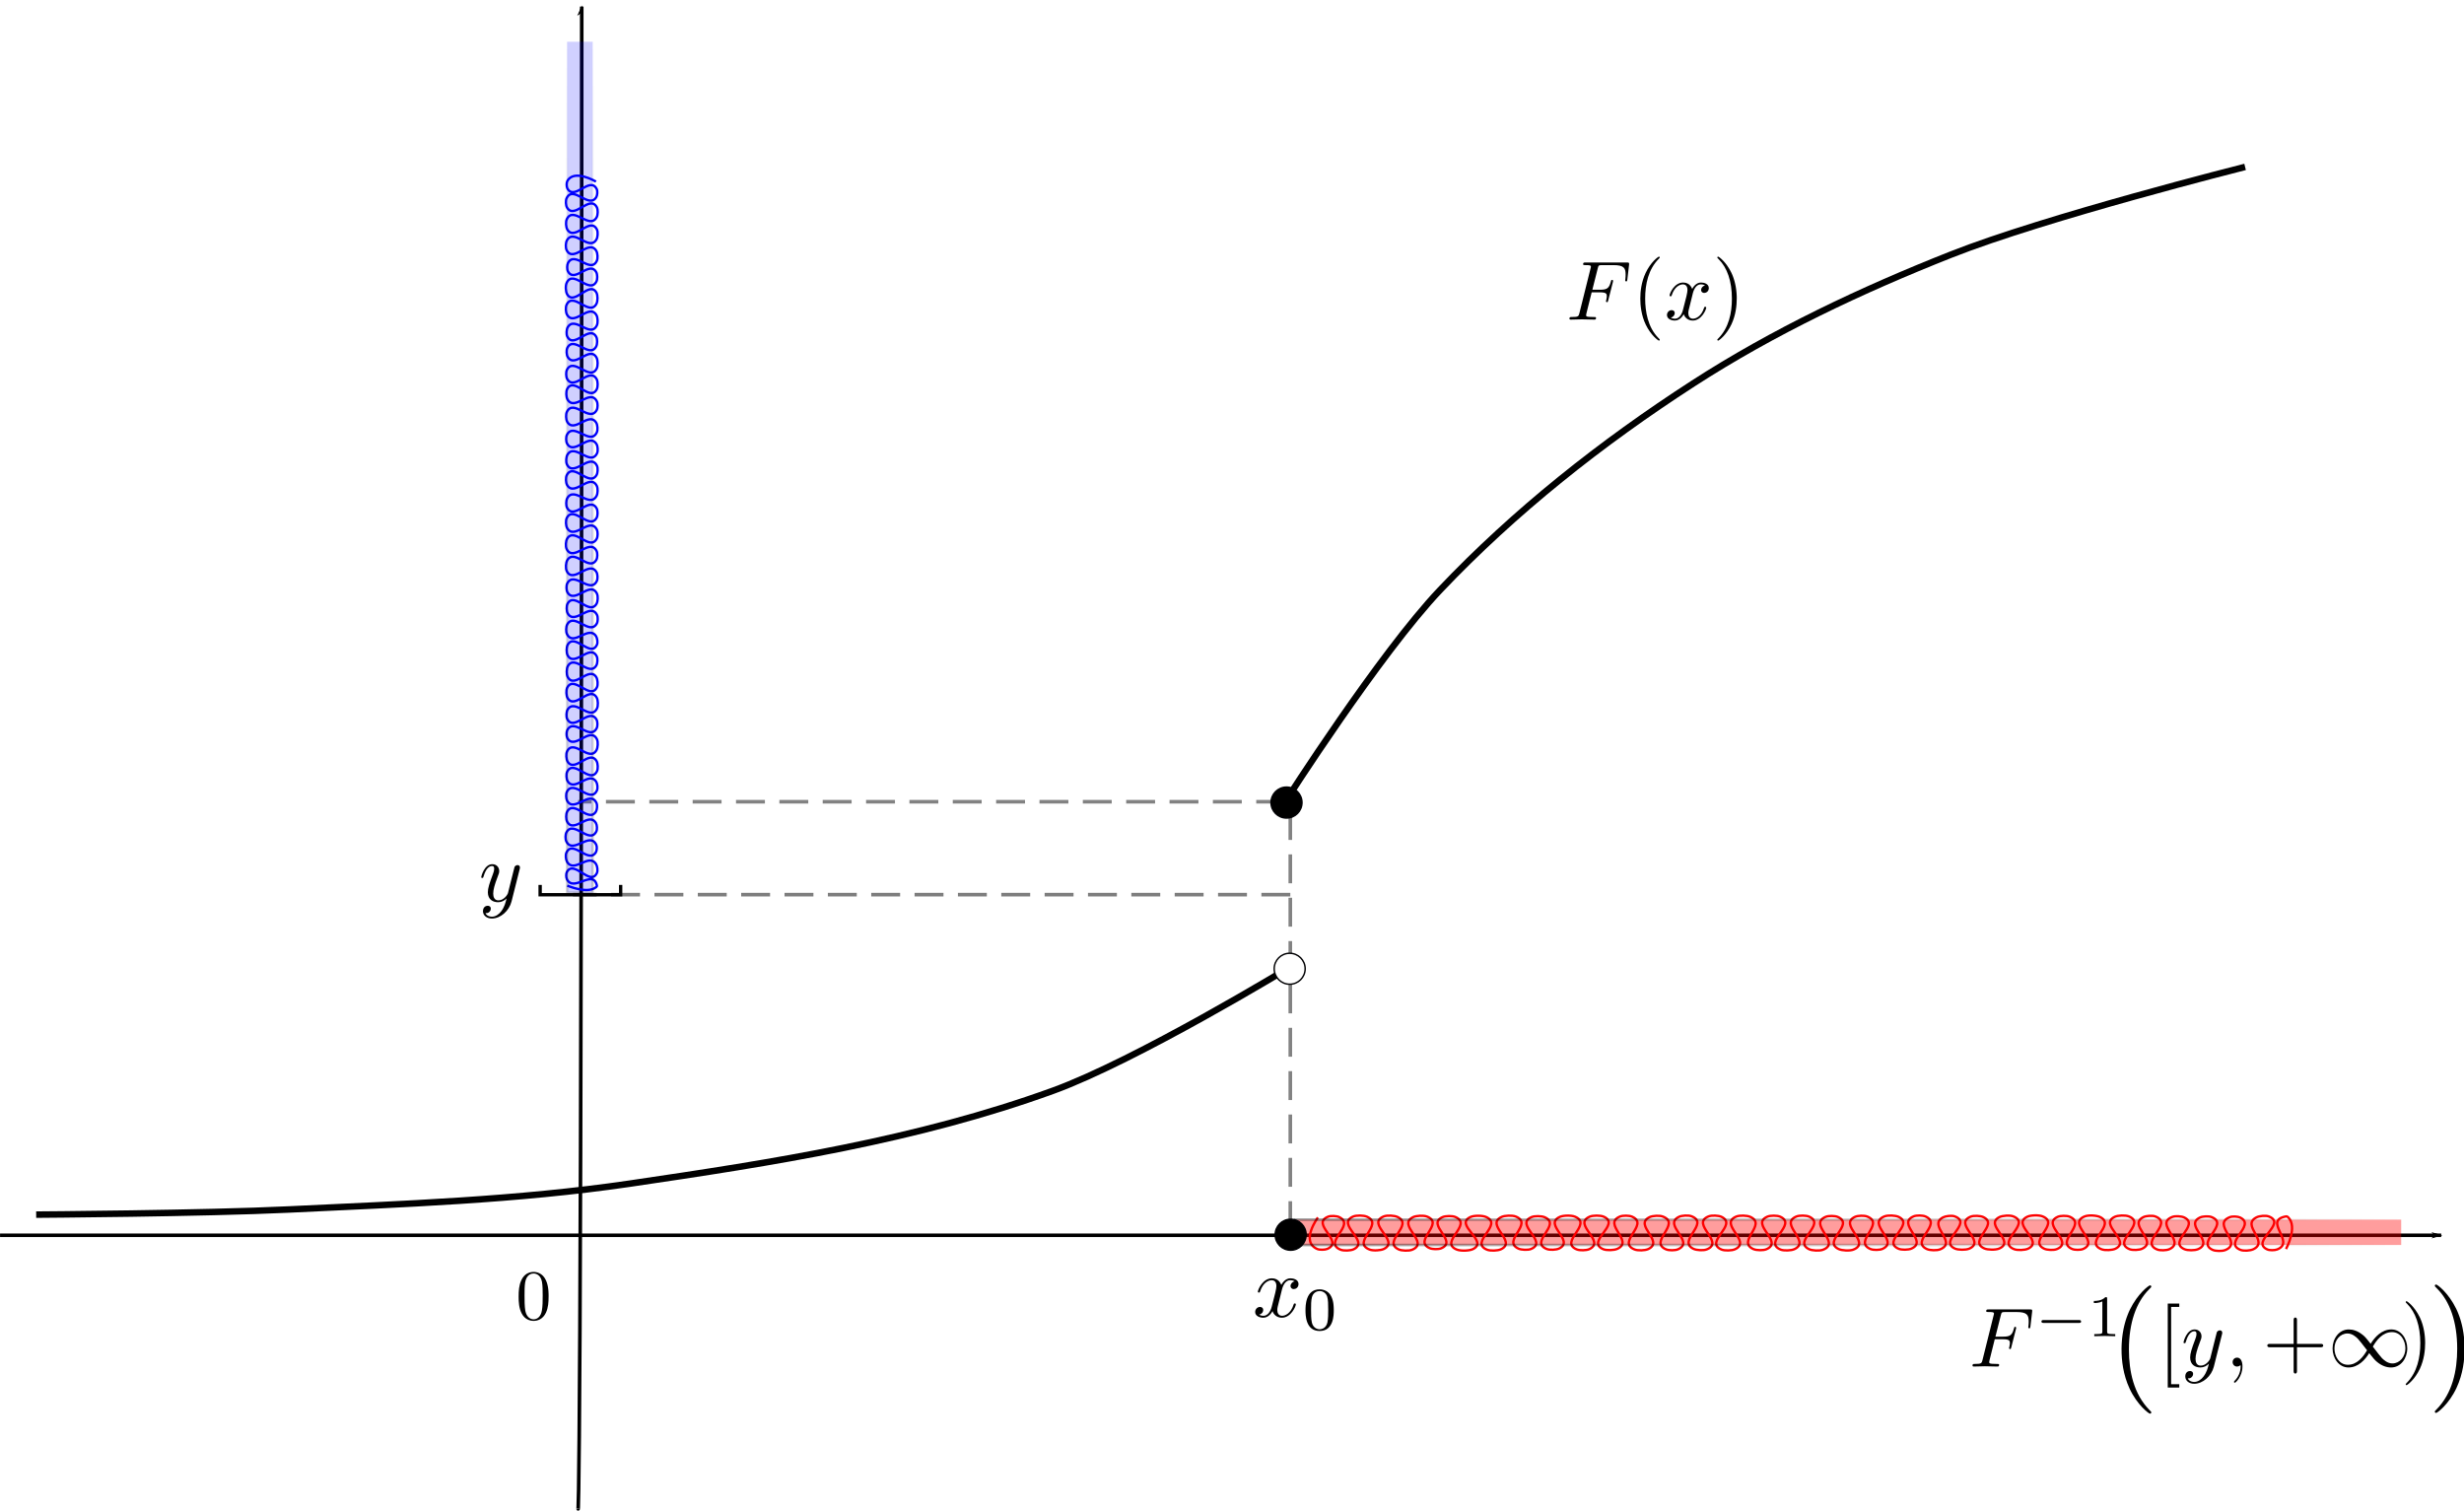 <?xml version="1.0" encoding="UTF-8" standalone="no"?>
<!-- Created with Inkscape (http://www.inkscape.org/) -->

<svg
   xmlns:dc="http://purl.org/dc/elements/1.1/"
   xmlns:cc="http://creativecommons.org/ns#"
   xmlns:rdf="http://www.w3.org/1999/02/22-rdf-syntax-ns#"
   xmlns:svg="http://www.w3.org/2000/svg"
   xmlns="http://www.w3.org/2000/svg"
   xmlns:xlink="http://www.w3.org/1999/xlink"
   xmlns:sodipodi="http://sodipodi.sourceforge.net/DTD/sodipodi-0.dtd"
   xmlns:inkscape="http://www.inkscape.org/namespaces/inkscape"
   width="682.037"
   height="418.158"
   id="svg2"
   version="1.1"
   inkscape:version="0.48.4 r9939"
   sodipodi:docname="inversa-gen.svg">
  <sodipodi:namedview
     id="base"
     pagecolor="#ffffff"
     bordercolor="#666666"
     borderopacity="1.0"
     inkscape:pageopacity="0.0"
     inkscape:pageshadow="2"
     inkscape:zoom="1.4142136"
     inkscape:cx="224.0251"
     inkscape:cy="269.01713"
     inkscape:document-units="px"
     inkscape:current-layer="layer1"
     showgrid="false"
     inkscape:window-width="1366"
     inkscape:window-height="744"
     inkscape:window-x="0"
     inkscape:window-y="24"
     inkscape:window-maximized="1"
     fit-margin-top="0"
     fit-margin-left="0"
     fit-margin-right="0"
     fit-margin-bottom="0" />
  <defs
     id="defs4">
    <linearGradient
       id="linearGradient3867"
       inkscape:collect="always">
      <stop
         id="stop3869"
         offset="0"
         style="stop-color:#000002;stop-opacity:1;" />
      <stop
         id="stop3871"
         offset="1"
         style="stop-color:#000002;stop-opacity:0;" />
    </linearGradient>
    <marker
       inkscape:stockid="Arrow1Lend"
       orient="auto"
       refY="0"
       refX="0"
       id="Arrow1Lend"
       style="overflow:visible">
      <path
         inkscape:connector-curvature="0"
         id="path3808"
         d="M 0,0 5,-5 -12.5,0 5,5 0,0 z"
         style="fill-rule:evenodd;stroke:#000000;stroke-width:1pt"
         transform="matrix(-0.8,0,0,-0.8,-10,0)" />
    </marker>
    <marker
       inkscape:stockid="Arrow1Lstart"
       orient="auto"
       refY="0"
       refX="0"
       id="Arrow1Lstart"
       style="overflow:visible">
      <path
         inkscape:connector-curvature="0"
         id="path3805"
         d="M 0,0 5,-5 -12.5,0 5,5 0,0 z"
         style="fill-rule:evenodd;stroke:#000000;stroke-width:1pt"
         transform="matrix(0.8,0,0,0.8,10,0)" />
    </marker>
    <linearGradient
       gradientTransform="matrix(0.737,0,0,1.014,-503.516,104.832)"
       gradientUnits="userSpaceOnUse"
       y2="89.267"
       x2="587.421"
       y1="89.267"
       x1="267.155"
       id="linearGradient3873"
       xlink:href="#linearGradient3867"
       inkscape:collect="always" />
    <linearGradient
       gradientTransform="translate(-41.012,33.941)"
       gradientUnits="userSpaceOnUse"
       y2="89.267"
       x2="587.421"
       y1="89.267"
       x1="267.155"
       id="linearGradient3873-2"
       xlink:href="#linearGradient3867-8"
       inkscape:collect="always" />
    <linearGradient
       id="linearGradient3867-8"
       inkscape:collect="always">
      <stop
         id="stop3869-7"
         offset="0"
         style="stop-color:#000002;stop-opacity:1;" />
      <stop
         id="stop3871-9"
         offset="1"
         style="stop-color:#000002;stop-opacity:0;" />
    </linearGradient>
    <linearGradient
       inkscape:collect="always"
       xlink:href="#linearGradient3867-8"
       id="linearGradient3890"
       gradientUnits="userSpaceOnUse"
       gradientTransform="matrix(0.958,0,0,1.002,137.093,310.939)"
       x1="267.155"
       y1="89.267"
       x2="587.421"
       y2="89.267" />
  </defs>
  <g
     transform="translate(-34.844,-59.31)"
     inkscape:label="Layer 1"
     inkscape:groupmode="layer"
     id="layer1">
    <path
       style="fill:none;stroke:#000000;stroke-width:1;stroke-linecap:butt;stroke-linejoin:miter;stroke-miterlimit:4;stroke-opacity:1;stroke-dasharray:none;marker-start:url(#Arrow1Lstart)"
       d="m 195.867,61.135 c 0,422.821 -1.01,415.84 -1.01,415.84"
       id="path3029"
       inkscape:connector-curvature="0"
       sodipodi:nodetypes="cc" />
    <path
       style="fill:none;stroke:#000000;stroke-width:1px;stroke-linecap:butt;stroke-linejoin:miter;stroke-opacity:1;marker-end:url(#Arrow1Lend)"
       d="m 34.857,401.219 c 674.286,0 675.714,0 675.714,0"
       id="path3031"
       inkscape:connector-curvature="0" />
    <path
       style="fill:none;stroke:#000000;stroke-width:1;stroke-linecap:butt;stroke-linejoin:miter;stroke-miterlimit:4;stroke-opacity:1;stroke-dasharray:8, 4;stroke-dashoffset:0;opacity:0.492"
       d="m 392,399.791 0,-118.571 -197.143,0"
       id="path4981"
       inkscape:connector-curvature="0" />
    <path
       style="fill:none;stroke:#000000;stroke-width:1;stroke-linecap:butt;stroke-linejoin:miter;stroke-miterlimit:4;stroke-opacity:1;stroke-dasharray:8, 4;stroke-dashoffset:0;opacity:0.505"
       d="m 392,306.934 -198.571,0"
       id="path4983"
       inkscape:connector-curvature="0" />
    <path
       style="fill:none;stroke:#fd0000;stroke-width:0.655;stroke-linecap:butt;stroke-linejoin:miter;stroke-miterlimit:4;stroke-opacity:1;stroke-dasharray:none"
       d="m 399.641,396.291 c 0,0 -4.962,6.69 -0.175,8.726 0.667,0.284 2.147,0.255 2.801,-0.034 4.804,-2.121 -4.859,-6.925 0.224,-8.919 0.751,-0.295 2.334,-0.204 3.025,0.117 4.74,2.202 -4.71,7.011 0.431,9.037 0.883,0.348 2.758,0.263 3.566,-0.117 4.725,-2.223 -5.087,-6.954 -0.109,-9.071 0.902,-0.384 2.891,-0.344 3.79,0.042 4.98,2.135 -4.492,7.107 0.781,9.105 0.984,0.373 3.024,0.254 3.902,-0.166 4.655,-2.225 -5.114,-6.996 0.016,-9.015 0.94,-0.37 2.929,-0.246 3.79,0.159 4.687,2.201 -4.457,6.837 0.352,8.988 0.858,0.384 2.796,0.442 3.694,0.076 5.054,-2.063 -4.425,-6.82 0.287,-9.03 0.865,-0.406 2.849,-0.516 3.806,-0.152 5.059,1.926 -3.999,6.697 0.781,8.754 0.747,0.321 2.392,0.356 3.154,0.042 4.808,-1.985 -4.293,-6.592 0.382,-8.636 0.83,-0.363 2.683,-0.395 3.536,-0.042 5.017,2.076 -4.682,6.983 0.415,9.022 1.09,0.436 3.443,0.358 4.442,-0.117 4.614,-2.194 -5.401,-6.773 -0.636,-8.905 0.994,-0.445 3.267,-0.435 4.284,0 4.961,2.121 -4.828,7.02 0.303,9.064 0.937,0.373 2.935,0.285 3.806,-0.117 4.713,-2.175 -4.527,-6.781 0.191,-8.954 0.898,-0.413 2.945,-0.497 3.918,-0.117 5.08,1.982 -3.978,6.752 0.765,8.885 0.798,0.359 2.595,0.448 3.44,0.11 4.995,-1.995 -4.709,-6.79 0.175,-8.836 0.875,-0.367 2.787,-0.331 3.648,0.042 4.787,2.071 -4.457,6.843 0.59,8.795 0.835,0.323 2.583,0.231 3.345,-0.124 4.596,-2.143 -4.478,-6.701 0.27,-8.781 0.983,-0.43 3.178,-0.46 4.189,-0.042 5.035,2.085 -4.608,7.002 0.494,9.057 0.842,0.339 2.647,0.284 3.44,-0.076 4.766,-2.165 -4.785,-6.865 0.096,-8.981 0.92,-0.399 2.983,-0.406 3.902,-0.007 4.883,2.122 -5.118,6.921 -0.126,8.995 0.933,0.387 2.962,0.316 3.869,-0.083 4.838,-2.125 -4.249,-6.907 0.765,-8.954 0.808,-0.33 2.54,-0.304 3.328,0.034 4.959,2.13 -4.438,7.03 0.702,9.078 0.916,0.365 2.86,0.304 3.727,-0.083 4.751,-2.121 -4.167,-6.699 0.461,-8.871 0.822,-0.386 2.698,-0.502 3.615,-0.159 5.303,1.985 -4.152,7.034 0.972,9.105 0.793,0.32 2.487,0.3 3.249,-0.034 4.862,-2.132 -4.383,-6.784 0.287,-8.995 0.779,-0.369 2.574,-0.482 3.44,-0.152 5.215,1.987 -4.136,6.824 0.59,9.03 0.821,0.383 2.693,0.504 3.599,0.159 5.285,-2.015 -4.663,-7.115 0.573,-9.154 0.88,-0.343 2.733,-0.252 3.536,0.124 4.727,2.219 -5.007,6.986 0.049,9.064 0.895,0.368 2.837,0.302 3.694,-0.083 4.839,-2.17 -4.694,-6.991 0.382,-9.057 0.93,-0.379 2.92,-0.315 3.823,0.076 4.868,2.11 -3.968,6.861 0.956,8.947 0.84,0.356 2.675,0.388 3.52,0.034 4.997,-2.089 -4.65,-6.922 0.303,-9.03 0.838,-0.356 2.689,-0.352 3.52,0.007 4.957,2.145 -4.996,7.05 0.145,9.112 0.93,0.373 2.914,0.28 3.79,-0.117 4.803,-2.177 -4.47,-6.965 0.573,-9.037 0.856,-0.352 2.715,-0.325 3.536,0.042 4.815,2.151 -4.692,6.775 -0.046,8.995 0.871,0.416 2.895,0.529 3.869,0.159 5.267,-2.004 -4.348,-7.034 0.765,-9.112 0.814,-0.331 2.563,-0.304 3.345,0.042 4.781,2.111 -4.406,6.704 0.224,8.878 0.922,0.433 3.046,0.551 4.06,0.159 5.206,-2.015 -4.356,-6.902 0.494,-9.078 0.776,-0.348 2.516,-0.407 3.345,-0.083 5.146,2.013 -4.126,6.965 0.956,9.009 0.795,0.32 2.484,0.291 3.249,-0.042 4.889,-2.125 -4.56,-6.989 0.573,-9.002 0.968,-0.379 3.014,-0.29 3.902,0.124 4.624,2.157 -4.851,6.783 0.016,8.836 0.845,0.357 2.7,0.319 3.536,-0.042 4.871,-2.103 -4.364,-6.902 0.653,-8.939 0.795,-0.323 2.502,-0.288 3.266,0.049 4.86,2.142 -4.432,6.854 0.382,9.015 0.842,0.378 2.735,0.437 3.632,0.083 5.041,-1.991 -3.587,-6.616 0.844,-8.864 0.704,-0.357 2.347,-0.573 3.186,-0.276 5.309,1.88 -4.713,6.801 0.096,8.919 0.917,0.404 2.975,0.426 3.918,0.034 4.927,-2.048 -4.601,-6.893 0.461,-8.878 0.853,-0.335 2.653,-0.247 3.44,0.117 4.568,2.111 -4.397,6.629 0.303,8.685 0.961,0.42 3.114,0.454 4.093,0.042 4.805,-2.025 -4.356,-6.553 0.112,-8.719 0.852,-0.413 2.848,-0.559 3.806,-0.193 5.226,1.997 -4.909,7.014 0.208,9.064 0.954,0.382 3.004,0.296 3.885,-0.117 4.627,-2.168 -4.854,-6.723 -0.158,-8.864 0.963,-0.439 3.169,-0.49 4.189,-0.076 5.021,2.041 -4.251,6.785 0.478,8.954 0.787,0.361 2.578,0.452 3.424,0.117 5.087,-2.01 -4.526,-6.828 0.303,-8.954 0.761,-0.335 2.458,-0.363 3.249,-0.042 5.027,2.041 -4.193,6.881 0.765,8.954 0.711,0.297 2.256,0.299 2.963,0 4.965,-2.103 -4.677,-7.022 0.494,-9.03 1.044,-0.405 3.23,-0.285 4.189,0.159 4.704,2.176 -4.665,6.966 0.478,8.947 0.953,0.367 2.953,0.252 3.806,-0.159 4.541,-2.187 -4.782,-6.669 -0.175,-8.829 0.885,-0.415 2.944,-0.501 3.902,-0.117 5.124,2.054 -4.938,7.035 0.208,9.078 0.849,0.337 2.652,0.246 3.44,-0.117 4.617,-2.126 -4.093,-6.579 0.382,-8.761 0.73,-0.356 2.429,-0.502 3.266,-0.193 5.361,1.977 -4.61,7.082 0.557,9.154 0.816,0.327 2.547,0.267 3.328,-0.076 4.841,-2.121 -4.349,-7.005 0.877,-8.947 0.832,-0.309 2.534,-0.195 3.266,0.159 4.511,2.18 -4.705,6.721 0.079,8.788 0.876,0.379 2.823,0.374 3.711,0 4.848,-2.041 -4.036,-6.659 0.606,-8.788 0.725,-0.333 2.37,-0.424 3.154,-0.117 5.196,2.033 -4.556,6.948 0.366,9.105 0.803,0.352 2.581,0.375 3.424,0.042 5.194,-2.056 -4.016,-7.155 1.338,-9.133 0.711,-0.263 2.157,-0.181 2.788,0.117 4.66,2.208 -5.016,7.008 0.175,8.981 0.873,0.332 2.668,0.184 3.457,-0.186 4.633,-2.17 -3.582,-6.656 0.956,-8.864 0.748,-0.364 2.479,-0.554 3.328,-0.235 5.314,1.996 -5.293,6.972 -0.366,9.147 0.629,0.278 2.022,0.259 2.692,0 5.286,-2.041 -4.099,-8.001 2.466,-9.147 0.224,-0.039 0.46,0.105 0.56,0.2 2.809,2.678 -0.557,8.822 -0.557,8.822"
       id="path3007"
       inkscape:connector-curvature="0"
       sodipodi:nodetypes="caaaaaaaaaaaaaaaaaaaaaaaaaaaaaaaaaaaaaaaaaaaaaaaaaaaaaaaaaaaaaaaaaaaaaaaaaaaaaaaaaaaaaaaaaaaaaaaaaaaaaaaaaaaaaaaaaaaaaaaaaaaaaaaaaaaaaaaac" />
    <path
       style="fill:none;stroke:#0000fd;stroke-width:0.655;stroke-linecap:butt;stroke-linejoin:miter;stroke-miterlimit:4;stroke-opacity:1;stroke-dasharray:none"
       d="m 199.807,109.572 c 0,0 -6.081,-3.608 -7.933,-0.127 -0.258,0.485 -0.232,1.561 0.031,2.037 1.928,3.493 6.295,-3.533 8.108,0.163 0.268,0.546 0.185,1.697 -0.107,2.2 -2.002,3.447 -6.374,-3.425 -8.215,0.314 -0.316,0.642 -0.239,2.005 0.107,2.593 2.021,3.436 6.322,-3.699 8.246,-0.079 0.349,0.656 0.313,2.102 -0.038,2.756 -1.941,3.621 -6.461,-3.266 -8.277,0.568 -0.339,0.716 -0.231,2.199 0.151,2.837 2.023,3.385 6.36,-3.719 8.196,0.012 0.336,0.683 0.223,2.13 -0.144,2.756 -2.001,3.408 -6.216,-3.241 -8.171,0.256 -0.349,0.624 -0.402,2.033 -0.069,2.686 1.875,3.675 6.2,-3.218 8.208,0.208 0.369,0.629 0.469,2.071 0.138,2.768 -1.751,3.679 -6.088,-2.908 -7.958,0.568 -0.292,0.543 -0.324,1.739 -0.038,2.293 1.804,3.496 5.993,-3.121 7.851,0.278 0.33,0.604 0.359,1.951 0.038,2.571 -1.888,3.648 -6.348,-3.405 -8.202,0.302 -0.397,0.793 -0.326,2.503 0.107,3.23 1.995,3.355 6.157,-3.928 8.095,-0.463 0.404,0.723 0.395,2.376 0,3.115 -1.928,3.607 -6.382,-3.511 -8.24,0.22 -0.339,0.681 -0.259,2.134 0.107,2.768 1.977,3.427 6.165,-3.292 8.14,0.139 0.376,0.653 0.452,2.141 0.107,2.849 -1.801,3.694 -6.138,-2.892 -8.077,0.556 -0.326,0.58 -0.407,1.887 -0.1,2.502 1.814,3.632 6.173,-3.424 8.033,0.127 0.333,0.636 0.301,2.026 -0.038,2.653 -1.883,3.481 -6.221,-3.241 -7.995,0.429 -0.294,0.607 -0.21,1.878 0.113,2.432 1.948,3.342 6.092,-3.257 7.982,0.197 0.391,0.715 0.418,2.311 0.038,3.046 -1.895,3.661 -6.366,-3.351 -8.233,0.359 -0.308,0.612 -0.259,1.925 0.069,2.502 1.968,3.466 6.24,-3.48 8.164,0.07 0.363,0.669 0.37,2.169 0.006,2.837 -1.929,3.551 -6.292,-3.721 -8.177,-0.091 -0.352,0.678 -0.287,2.154 0.075,2.813 1.932,3.518 6.279,-3.09 8.14,0.556 0.3,0.588 0.277,1.847 -0.031,2.42 -1.937,3.606 -6.391,-3.227 -8.253,0.51 -0.332,0.666 -0.276,2.08 0.075,2.71 1.928,3.455 6.09,-3.03 8.064,0.336 0.351,0.598 0.456,1.962 0.144,2.629 -1.804,3.856 -6.395,-3.019 -8.277,0.707 -0.291,0.576 -0.272,1.809 0.031,2.363 1.938,3.536 6.167,-3.187 8.177,0.208 0.335,0.566 0.438,1.872 0.138,2.502 -1.806,3.792 -6.204,-3.007 -8.209,0.429 -0.348,0.597 -0.458,1.958 -0.144,2.617 1.832,3.843 6.468,-3.391 8.322,0.417 0.311,0.64 0.229,1.988 -0.113,2.571 -2.017,3.438 -6.351,-3.641 -8.24,0.036 -0.334,0.651 -0.274,2.063 0.075,2.686 1.973,3.519 6.355,-3.414 8.233,0.278 0.344,0.677 0.287,2.124 -0.069,2.78 -1.918,3.54 -6.237,-2.885 -8.133,0.695 -0.323,0.611 -0.352,1.945 -0.031,2.559 1.899,3.633 6.292,-3.382 8.208,0.22 0.324,0.609 0.32,1.955 -0.006,2.559 -1.95,3.604 -6.409,-3.633 -8.284,0.105 -0.339,0.676 -0.254,2.119 0.107,2.756 1.979,3.493 6.331,-3.251 8.215,0.417 0.32,0.623 0.296,1.974 -0.038,2.571 -1.955,3.502 -6.159,-3.412 -8.177,-0.034 -0.378,0.633 -0.481,2.105 -0.144,2.813 1.822,3.83 6.395,-3.162 8.284,0.556 0.301,0.592 0.276,1.864 -0.038,2.432 -1.919,3.477 -6.095,-3.204 -8.071,0.163 -0.394,0.671 -0.501,2.215 -0.144,2.952 1.832,3.785 6.275,-3.168 8.253,0.359 0.317,0.565 0.37,1.829 0.075,2.432 -1.83,3.742 -6.332,-3 -8.19,0.695 -0.291,0.578 -0.265,1.806 0.038,2.363 1.931,3.555 6.354,-3.316 8.184,0.417 0.345,0.704 0.264,2.192 -0.113,2.837 -1.961,3.362 -6.166,-3.528 -8.033,0.012 -0.324,0.615 -0.29,1.964 0.038,2.571 1.912,3.542 6.274,-3.174 8.127,0.475 0.294,0.578 0.262,1.819 -0.044,2.375 -1.947,3.534 -6.231,-3.223 -8.196,0.278 -0.344,0.613 -0.397,1.989 -0.075,2.641 1.81,3.666 6.015,-2.608 8.058,0.614 0.325,0.512 0.521,1.707 0.251,2.317 -1.709,3.861 -6.182,-3.427 -8.108,0.07 -0.367,0.666 -0.388,2.163 -0.031,2.849 1.862,3.583 6.266,-3.345 8.071,0.336 0.304,0.621 0.224,1.929 -0.107,2.502 -1.919,3.321 -6.026,-3.197 -7.895,0.22 -0.382,0.699 -0.413,2.265 -0.038,2.976 1.841,3.494 5.957,-3.167 7.926,0.081 0.375,0.619 0.509,2.071 0.176,2.768 -1.816,3.8 -6.376,-3.57 -8.24,0.151 -0.347,0.694 -0.269,2.184 0.107,2.825 1.971,3.364 6.112,-3.53 8.058,-0.115 0.399,0.701 0.446,2.304 0.069,3.046 -1.856,3.651 -6.168,-3.091 -8.14,0.347 -0.328,0.572 -0.411,1.874 -0.107,2.49 1.827,3.699 6.207,-3.291 8.14,0.22 0.304,0.553 0.33,1.787 0.038,2.363 -1.855,3.656 -6.256,-3.049 -8.14,0.556 -0.27,0.517 -0.272,1.641 0,2.154 1.912,3.611 6.383,-3.401 8.209,0.359 0.369,0.759 0.259,2.349 -0.144,3.046 -1.978,3.421 -6.333,-3.392 -8.133,0.347 -0.334,0.693 -0.229,2.148 0.144,2.768 1.988,3.302 6.062,-3.477 8.027,-0.127 0.377,0.644 0.456,2.141 0.107,2.837 -1.867,3.726 -6.395,-3.591 -8.253,0.151 -0.306,0.617 -0.224,1.928 0.107,2.502 1.932,3.357 5.98,-2.976 7.964,0.278 0.324,0.531 0.456,1.766 0.176,2.375 -1.797,3.899 -6.438,-3.353 -8.322,0.405 -0.297,0.593 -0.242,1.852 0.069,2.42 1.928,3.52 6.368,-3.162 8.133,0.637 0.281,0.605 0.177,1.843 -0.144,2.375 -1.982,3.28 -6.11,-3.421 -7.989,0.058 -0.344,0.637 -0.34,2.053 0,2.698 1.855,3.525 6.053,-2.935 7.989,0.441 0.302,0.527 0.385,1.724 0.107,2.293 -1.848,3.778 -6.316,-3.313 -8.277,0.266 -0.32,0.584 -0.341,1.877 -0.038,2.49 1.869,3.777 6.504,-2.92 8.302,0.973 0.239,0.517 0.165,1.569 -0.107,2.027 -2.007,3.389 -6.371,-3.647 -8.164,0.127 -0.302,0.635 -0.167,1.94 0.169,2.514 1.973,3.369 6.051,-2.605 8.058,0.695 0.331,0.544 0.503,1.802 0.213,2.42 -1.814,3.864 -6.338,-3.849 -8.315,-0.266 -0.252,0.457 -0.235,1.47 0,1.958 1.855,3.844 7.273,-2.981 8.315,1.793 0.036,0.163 -0.095,0.334 -0.182,0.407 -2.434,2.042 -8.02,-0.405 -8.02,-0.405"
       id="path3007-7"
       inkscape:connector-curvature="0"
       sodipodi:nodetypes="caaaaaaaaaaaaaaaaaaaaaaaaaaaaaaaaaaaaaaaaaaaaaaaaaaaaaaaaaaaaaaaaaaaaaaaaaaaaaaaaaaaaaaaaaaaaaaaaaaaaaaaaaaaaaaaaaaaaaaaaaaaaaaaaaaaaaaaac" />
    <path
       style="fill:none;stroke:#000000;stroke-width:1.8;stroke-linecap:butt;stroke-linejoin:miter;stroke-miterlimit:4;stroke-opacity:1;stroke-dasharray:none"
       d="m 44.857,395.505 c 0,0 46.689,-0.309 70,-1.429 31.482,-1.513 63.102,-2.562 94.286,-7.143 39.553,-5.81 79.569,-12.063 117.143,-25.714 C 349.507,352.783 392,326.934 392,326.934"
       id="path5021"
       inkscape:connector-curvature="0"
       sodipodi:nodetypes="caaac" />
    <path
       style="fill:none;stroke:#000000;stroke-width:1.8;stroke-linecap:butt;stroke-linejoin:miter;stroke-miterlimit:4;stroke-opacity:1;stroke-dasharray:none"
       d="m 390.571,281.219 c 0,0 26.209,-41.018 42.857,-58.571 20.728,-21.855 44.709,-40.784 70,-57.143 22.352,-14.457 46.676,-25.921 71.429,-35.714 26.338,-10.42 81.429,-24.286 81.429,-24.286"
       id="path5023"
       inkscape:connector-curvature="0"
       sodipodi:nodetypes="caaac" />
    <path
       sodipodi:type="arc"
       style="fill:#000000;fill-opacity:1;fill-rule:nonzero;stroke:#000003;stroke-width:0.4;stroke-miterlimit:4;stroke-opacity:1;stroke-dasharray:none;stroke-dashoffset:0"
       id="path5025"
       sodipodi:cx="255.71428"
       sodipodi:cy="708.07648"
       sodipodi:rx="4.2857141"
       sodipodi:ry="4.2857141"
       d="m 260,708.076 c 0,2.367 -1.919,4.286 -4.286,4.286 -2.367,0 -4.286,-1.919 -4.286,-4.286 0,-2.367 1.919,-4.286 4.286,-4.286 2.367,0 4.286,1.919 4.286,4.286 z"
       transform="translate(135.236,-426.626)" />
    <path
       sodipodi:type="arc"
       style="fill:#ffffff;fill-opacity:1;stroke:#000002;stroke-width:0.4;stroke-miterlimit:4;stroke-opacity:1;stroke-dasharray:none;stroke-dashoffset:0"
       id="path5025-2"
       sodipodi:cx="255.71428"
       sodipodi:cy="708.07648"
       sodipodi:rx="4.2857141"
       sodipodi:ry="4.2857141"
       d="m 260,708.076 c 0,2.367 -1.919,4.286 -4.286,4.286 -2.367,0 -4.286,-1.919 -4.286,-4.286 0,-2.367 1.919,-4.286 4.286,-4.286 2.367,0 4.286,1.919 4.286,4.286 z"
       transform="translate(136.115,-380.628)" />
    <g
       id="g5084"
       transform="matrix(0.439,0,0,0.439,337.471,-9.156)">
      <g
         id="content"
         transform="matrix(1.063,0,0,-1.063,-186.024,789.272)"
         xml:space="preserve"
         stroke-miterlimit="10.433"
         font-style="normal"
         font-variant="normal"
         font-weight="normal"
         font-stretch="normal"
         font-size-adjust="none"
         letter-spacing="normal"
         word-spacing="normal"
         style="font-style:normal;font-variant:normal;font-weight:normal;font-stretch:normal;letter-spacing:normal;word-spacing:normal;text-anchor:start;fill:none;stroke:#000000;stroke-linecap:butt;stroke-linejoin:miter;stroke-miterlimit:10.433;stroke-opacity:1;stroke-dasharray:none;stroke-dashoffset:0"><path
           d="m 470.61,422.39 h 4.83 c 3.75,0 4.14,-0.8 4.14,-2.24 0,-0.36 0,-0.95 -0.34,-2.44 -0.11,-0.25 -0.16,-0.45 -0.16,-0.56 0,-0.39 0.3,-0.59 0.6,-0.59 0.5,0 0.5,0.15 0.75,1.05 l 2.75,10.81 c 0.14,0.54 0.14,0.65 0.14,0.79 0,0.1 -0.1,0.55 -0.6,0.55 -0.5,0 -0.54,-0.25 -0.75,-1.05 -1.04,-3.87 -2.18,-4.78 -6.42,-4.78 h -4.53 l 3.19,12.66 c 0.43,1.75 0.5,1.94 2.68,1.94 h 6.58 c 6.13,0 7.27,-1.64 7.27,-5.47 0,-1.16 0,-1.35 -0.14,-2.7 -0.11,-0.65 -0.11,-0.74 -0.11,-0.9 0,-0.25 0.15,-0.59 0.61,-0.59 0.54,0 0.59,0.3 0.69,1.25 l 1,8.61 c 0.15,1.34 -0.1,1.34 -1.35,1.34 h -24.4 c -1,0 -1.5,0 -1.5,-1 0,-0.54 0.45,-0.54 1.39,-0.54 1.84,0 3.23,0 3.23,-0.89 0,-0.21 0,-0.3 -0.25,-1.21 l -6.56,-26.34 c -0.5,-1.95 -0.61,-2.34 -4.55,-2.34 -0.84,0 -1.39,0 -1.39,-0.96 0,-0.59 0.59,-0.59 0.75,-0.59 1.44,0 5.13,0.16 6.58,0.16 1.64,0 5.78,-0.16 7.42,-0.16 0.45,0 1.05,0 1.05,0.95 0,0.39 -0.3,0.49 -0.3,0.55 -0.16,0.05 -0.25,0.05 -1.39,0.05 -1.11,0 -1.36,0 -2.59,0.09 -1.46,0.16 -1.6,0.36 -1.6,1 0,0.09 0,0.41 0.19,1.14 z"
           id="path5087"
           inkscape:connector-curvature="0"
           style="fill:#000000;stroke-width:0" /><path
           d="m 511,394.25 0,0.02 0,0.03 0,0.01 0,0.02 0,0.01 -0.01,0.02 0,0.01 -0.01,0.02 -0.01,0.02 -0.01,0.02 -0.01,0.02 -0.02,0.03 -0.01,0.02 -0.02,0.03 -0.02,0.03 -0.03,0.03 -0.02,0.03 -0.03,0.04 -0.02,0.02 -0.01,0.02 -0.02,0.02 -0.02,0.02 -0.02,0.02 -0.02,0.03 -0.02,0.02 -0.02,0.02 -0.02,0.03 -0.03,0.02 -0.02,0.03 -0.03,0.03 -0.03,0.03 -0.02,0.03 -0.03,0.03 -0.03,0.03 -0.03,0.03 -0.03,0.03 -0.04,0.04 -0.03,0.03 -0.04,0.04 -0.03,0.03 -0.04,0.04 -0.04,0.04 c -6.22,6.28 -7.81,15.69 -7.81,23.31 0,8.67 1.89,17.35 8.01,23.56 0.64,0.61 0.64,0.71 0.64,0.86 0,0.35 -0.18,0.49 -0.48,0.49 -0.5,0 -4.98,-3.38 -7.92,-9.7 -2.55,-5.49 -3.14,-11.02 -3.14,-15.21 0,-3.89 0.54,-9.9 3.28,-15.54 2.98,-6.13 7.28,-9.36 7.78,-9.36 0.3,0 0.48,0.14 0.48,0.5 z"
           id="path5089"
           inkscape:connector-curvature="0"
           style="fill:#000000;stroke-width:0" /><path
           d="m 530.48,421.25 0.03,0.13 0.03,0.15 0.04,0.16 0.05,0.18 0.05,0.19 0.06,0.21 0.07,0.22 0.07,0.22 0.08,0.23 0.09,0.24 0.09,0.25 0.11,0.24 0.11,0.25 0.12,0.25 0.13,0.25 0.13,0.25 0.15,0.24 0.16,0.24 0.16,0.23 0.18,0.22 0.19,0.22 0.2,0.2 0.21,0.19 0.22,0.18 0.23,0.16 0.24,0.14 0.13,0.07 0.13,0.06 0.13,0.05 0.14,0.05 0.14,0.05 0.14,0.04 0.15,0.03 0.15,0.03 0.15,0.02 0.15,0.02 0.16,0.01 0.16,0 c 0.25,0 1.44,0 2.49,-0.64 -1.39,-0.25 -2.39,-1.5 -2.39,-2.69 0,-0.79 0.54,-1.75 1.89,-1.75 1.09,0 2.69,0.89 2.69,2.89 0,2.6 -2.94,3.28 -4.63,3.28 -2.89,0 -4.64,-2.64 -5.23,-3.78 -1.25,3.28 -3.94,3.78 -5.38,3.78 -5.19,0 -8.03,-6.42 -8.03,-7.67 0,-0.5 0.5,-0.5 0.61,-0.5 0.39,0 0.55,0.11 0.64,0.55 1.69,5.28 4.98,6.53 6.67,6.53 0.96,0 2.69,-0.44 2.69,-3.33 0,-1.54 -0.84,-4.89 -2.69,-11.86 -0.79,-3.09 -2.53,-5.18 -4.73,-5.18 -0.3,0 -1.44,0 -2.49,0.65 1.25,0.24 2.35,1.28 2.35,2.69 0,1.34 -1.1,1.73 -1.85,1.73 -1.5,0 -2.75,-1.29 -2.75,-2.89 0,-2.28 2.5,-3.28 4.69,-3.28 3.3,0 5.08,3.49 5.24,3.78 0.59,-1.84 2.39,-3.78 5.37,-3.78 5.14,0 7.98,6.42 7.98,7.67 0,0.5 -0.45,0.5 -0.6,0.5 -0.44,0 -0.55,-0.2 -0.65,-0.54 -1.64,-5.33 -5.03,-6.53 -6.62,-6.53 -1.95,0 -2.75,1.59 -2.75,3.29 0,1.1 0.3,2.19 0.86,4.38 z"
           id="path5091"
           inkscape:connector-curvature="0"
           style="fill:#000000;stroke-width:0" /><path
           d="m 556.66,418.65 0,0.37 0,0.39 -0.01,0.39 -0.01,0.41 -0.04,0.84 -0.06,0.88 -0.09,0.92 -0.1,0.95 -0.14,0.97 -0.16,1.01 -0.2,1.02 -0.23,1.03 -0.26,1.05 -0.31,1.06 -0.35,1.07 -0.39,1.07 -0.21,0.53 -0.23,0.53 -0.24,0.53 -0.25,0.53 c -2.98,6.12 -7.26,9.36 -7.76,9.36 -0.3,0 -0.5,-0.19 -0.5,-0.49 0,-0.15 0,-0.25 0.93,-1.15 4.9,-4.92 7.74,-12.85 7.74,-23.27 0,-8.51 -1.84,-17.28 -8.03,-23.56 -0.64,-0.59 -0.64,-0.7 -0.64,-0.84 0,-0.3 0.2,-0.5 0.5,-0.5 0.5,0 4.97,3.39 7.92,9.71 2.53,5.47 3.12,11 3.12,15.19 z"
           id="path5093"
           inkscape:connector-curvature="0"
           style="fill:#000000;stroke-width:0" /></g>    </g>
    <g
       id="g5147"
       transform="matrix(0.439,0,0,0.439,36.471,151.844)">
      <g
         word-spacing="normal"
         letter-spacing="normal"
         font-size-adjust="none"
         font-stretch="normal"
         font-weight="normal"
         font-variant="normal"
         font-style="normal"
         stroke-miterlimit="10.433"
         xml:space="preserve"
         transform="matrix(1.063,0,0,-1.063,-186.024,789.272)"
         id="g5149"
         style="font-style:normal;font-variant:normal;font-weight:normal;font-stretch:normal;letter-spacing:normal;word-spacing:normal;text-anchor:start;fill:none;stroke:#000000;stroke-linecap:butt;stroke-linejoin:miter;stroke-miterlimit:10.433;stroke-opacity:1;stroke-dasharray:none;stroke-dashoffset:0"><path
           id="path5151"
           d="m 479.74,425.18 0.01,0.04 0.01,0.03 0.01,0.06 0.02,0.05 0.01,0.06 0.01,0.05 0.02,0.04 0.01,0.05 0.01,0.04 0.01,0.04 0,0.04 0.01,0.04 0.01,0.04 0.01,0.03 0,0.03 0.01,0.03 0,0.03 0.01,0.03 0,0.03 0.01,0.05 0,0.06 0,0.05 0,0.05 0.01,0.05 0,0.03 0,0.03 0,0.03 0,0.03 c 0,0.91 -0.69,1.35 -1.44,1.35 -0.5,0 -1.3,-0.3 -1.75,-1.05 -0.1,-0.25 -0.5,-1.78 -0.69,-2.69 -0.36,-1.29 -0.7,-2.64 -1,-3.98 l -2.25,-8.97 c -0.19,-0.75 -2.33,-4.23 -5.62,-4.23 -2.54,0 -3.1,2.18 -3.1,4.03 0,2.29 0.86,5.39 2.55,9.76 0.8,2.05 1,2.6 1,3.6 0,2.23 -1.59,4.07 -4.09,4.07 -4.74,0 -6.58,-7.21 -6.58,-7.67 0,-0.5 0.5,-0.5 0.61,-0.5 0.5,0 0.54,0.11 0.79,0.91 1.35,4.69 3.33,6.17 5.03,6.17 0.4,0 1.25,0 1.25,-1.59 0,-1.25 -0.5,-2.53 -0.85,-3.49 -1.99,-5.28 -2.9,-8.12 -2.9,-10.47 0,-4.42 3.15,-5.92 6.08,-5.92 1.96,0 3.64,0.85 5.03,2.24 -0.64,-2.58 -1.23,-5.03 -3.23,-7.68 -1.3,-1.68 -3.19,-3.14 -5.48,-3.14 -0.69,0 -2.94,0.16 -3.79,2.1 0.8,0 1.46,0 2.14,0.61 0.5,0.43 1,1.09 1,2.03 0,1.55 -1.34,1.75 -1.84,1.75 -1.14,0 -2.8,-0.8 -2.8,-3.24 0,-2.5 2.21,-4.34 5.29,-4.34 5.14,0 10.26,4.55 11.67,10.17 z"
           inkscape:connector-curvature="0"
           style="fill:#000000;stroke-width:0" /></g>    </g>
    <g
       id="g5387"
       transform="translate(8,-130)">
      <g
         transform="matrix(0.439,0,0,0.439,441.043,410.618)"
         id="g5281">
        <g
           style="font-style:normal;font-variant:normal;font-weight:normal;font-stretch:normal;letter-spacing:normal;word-spacing:normal;text-anchor:start;fill:none;stroke:#000000;stroke-linecap:butt;stroke-linejoin:miter;stroke-miterlimit:10.433;stroke-opacity:1;stroke-dasharray:none;stroke-dashoffset:0"
           id="g5283"
           transform="matrix(1.063,0,0,-1.063,-186.024,789.272)"
           xml:space="preserve"
           stroke-miterlimit="10.433"
           font-style="normal"
           font-variant="normal"
           font-weight="normal"
           font-stretch="normal"
           font-size-adjust="none"
           letter-spacing="normal"
           word-spacing="normal"><path
             style="fill:#000000;stroke-width:0"
             inkscape:connector-curvature="0"
             d="m 470.61,422.39 h 4.83 c 3.75,0 4.14,-0.8 4.14,-2.24 0,-0.36 0,-0.95 -0.34,-2.44 -0.11,-0.25 -0.16,-0.45 -0.16,-0.56 0,-0.39 0.3,-0.59 0.6,-0.59 0.5,0 0.5,0.15 0.75,1.05 l 2.75,10.81 c 0.14,0.54 0.14,0.65 0.14,0.79 0,0.1 -0.1,0.55 -0.6,0.55 -0.5,0 -0.54,-0.25 -0.75,-1.05 -1.04,-3.87 -2.18,-4.78 -6.42,-4.78 h -4.53 l 3.19,12.66 c 0.43,1.75 0.5,1.94 2.68,1.94 h 6.58 c 6.13,0 7.27,-1.64 7.27,-5.47 0,-1.16 0,-1.35 -0.14,-2.7 -0.11,-0.65 -0.11,-0.74 -0.11,-0.9 0,-0.25 0.15,-0.59 0.61,-0.59 0.54,0 0.59,0.3 0.69,1.25 l 1,8.61 c 0.15,1.34 -0.1,1.34 -1.35,1.34 h -24.4 c -1,0 -1.5,0 -1.5,-1 0,-0.54 0.45,-0.54 1.39,-0.54 1.84,0 3.23,0 3.23,-0.89 0,-0.21 0,-0.3 -0.25,-1.21 l -6.56,-26.34 c -0.5,-1.95 -0.61,-2.34 -4.55,-2.34 -0.84,0 -1.39,0 -1.39,-0.96 0,-0.59 0.59,-0.59 0.75,-0.59 1.44,0 5.13,0.16 6.58,0.16 1.64,0 5.78,-0.16 7.42,-0.16 0.45,0 1.05,0 1.05,0.95 0,0.39 -0.3,0.49 -0.3,0.55 -0.16,0.05 -0.25,0.05 -1.39,0.05 -1.11,0 -1.36,0 -2.59,0.09 -1.46,0.16 -1.6,0.36 -1.6,1 0,0.09 0,0.41 0.19,1.14 z"
             id="path5285" /><path
             style="fill:#000000;stroke-width:0"
             inkscape:connector-curvature="0"
             d="m 520.44,432.07 0.05,0 0.06,0 0.11,0.01 0.12,0 0.06,0 0.06,0.01 0.05,0 0.06,0.01 0.06,0.01 0.06,0.01 0.06,0.01 0.05,0.01 0.05,0.02 0.06,0.02 0.05,0.02 0.05,0.02 0.05,0.03 0.04,0.03 0.04,0.03 0.04,0.04 0.04,0.04 0.02,0.02 0.01,0.02 0.02,0.02 0.01,0.03 0.02,0.02 0.01,0.03 0.01,0.02 0.02,0.03 0.01,0.03 0.01,0.03 0,0.03 0.01,0.03 0.01,0.04 0,0.03 0.01,0.03 0,0.04 0,0.04 0,0.04 c 0,0.86 -0.8,0.86 -1.39,0.86 h -20.76 c -0.57,0 -1.39,0 -1.39,-0.83 0,-0.88 0.79,-0.88 1.39,-0.88 z"
             id="path5287" /><path
             style="fill:#000000;stroke-width:0"
             inkscape:connector-curvature="0"
             d="m 537.27,446.36 0,0.04 0,0.04 0,0.04 0,0.04 0,0.04 0,0.04 0,0.04 0,0.03 -0.01,0.04 0,0.03 0,0.03 0,0.03 0,0.03 -0.01,0.03 0,0.03 -0.01,0.02 0,0.03 0,0.02 -0.01,0.02 0,0.03 -0.02,0.04 -0.01,0.04 -0.02,0.03 -0.02,0.03 -0.02,0.03 -0.02,0.03 -0.03,0.02 -0.03,0.02 -0.04,0.01 -0.03,0.02 -0.04,0.01 -0.05,0.01 -0.05,0.01 -0.02,0.01 -0.03,0 -0.03,0 -0.02,0.01 -0.03,0 -0.03,0 -0.04,0 -0.03,0 -0.03,0.01 -0.04,0 -0.04,0 -0.03,0 -0.04,0 -0.04,0 -0.04,0 -0.05,0 -0.04,0 -0.05,0 c -2.23,-2.2 -5.39,-2.23 -6.82,-2.23 v -1.25 c 0.84,0 3.13,0 5.04,0.96 v -17.76 c 0,-1.16 0,-1.61 -3.48,-1.61 h -1.31 v -1.25 c 0.62,0.03 4.9,0.14 6.2,0.14 1.08,0 5.47,-0.11 6.23,-0.14 v 1.25 h -1.33 c -3.48,0 -3.48,0.45 -3.48,1.61 z"
             id="path5289" /><polygon
             style="fill:#000000;stroke-width:0"
             points="580.06,441.57 580.06,443.56 573.23,443.56 573.23,393.75 580.06,393.75 580.06,395.73 575.23,395.73 575.23,441.57 "
             id="polygon5293" /><path
             style="fill:#000000;stroke-width:0"
             inkscape:connector-curvature="0"
             d="m 605.37,425.18 0.01,0.04 0.01,0.03 0.01,0.06 0.02,0.05 0.01,0.06 0.02,0.05 0.01,0.04 0.01,0.05 0.01,0.04 0.01,0.04 0.01,0.04 0.01,0.04 0,0.04 0.01,0.03 0.01,0.03 0,0.03 0.01,0.03 0,0.03 0,0.03 0.01,0.05 0,0.06 0.01,0.05 0,0.05 0,0.05 0,0.03 0,0.03 0,0.03 0,0.03 c 0,0.91 -0.69,1.35 -1.44,1.35 -0.5,0 -1.3,-0.3 -1.75,-1.05 -0.09,-0.25 -0.5,-1.78 -0.69,-2.69 -0.36,-1.29 -0.7,-2.64 -1,-3.98 l -2.25,-8.97 c -0.18,-0.75 -2.33,-4.23 -5.62,-4.23 -2.53,0 -3.09,2.18 -3.09,4.03 0,2.29 0.85,5.39 2.54,9.76 0.8,2.05 1,2.6 1,3.6 0,2.23 -1.59,4.07 -4.09,4.07 -4.74,0 -6.58,-7.21 -6.58,-7.67 0,-0.5 0.5,-0.5 0.61,-0.5 0.5,0 0.55,0.11 0.8,0.91 1.34,4.69 3.32,6.17 5.03,6.17 0.39,0 1.25,0 1.25,-1.59 0,-1.25 -0.5,-2.53 -0.86,-3.49 -1.99,-5.28 -2.89,-8.12 -2.89,-10.47 0,-4.42 3.14,-5.92 6.07,-5.92 1.96,0 3.65,0.85 5.04,2.24 -0.64,-2.58 -1.24,-5.03 -3.24,-7.68 -1.3,-1.68 -3.18,-3.14 -5.48,-3.14 -0.69,0 -2.94,0.16 -3.78,2.1 0.79,0 1.45,0 2.14,0.61 0.5,0.43 1,1.09 1,2.03 0,1.55 -1.35,1.75 -1.85,1.75 -1.14,0 -2.79,-0.8 -2.79,-3.24 0,-2.5 2.2,-4.34 5.28,-4.34 5.14,0 10.26,4.55 11.67,10.17 z"
             id="path5295" /><path
             style="fill:#000000;stroke-width:0"
             inkscape:connector-curvature="0"
             d="m 617.54,406.25 0,0.3 -0.02,0.3 -0.01,0.29 -0.03,0.28 -0.03,0.27 -0.04,0.26 -0.04,0.26 -0.05,0.24 -0.06,0.24 -0.07,0.23 -0.07,0.22 -0.07,0.21 -0.09,0.2 -0.09,0.19 -0.09,0.19 -0.1,0.17 -0.11,0.16 -0.11,0.16 -0.12,0.14 -0.12,0.13 -0.13,0.13 -0.13,0.11 -0.14,0.1 -0.15,0.1 -0.14,0.08 -0.16,0.07 -0.16,0.06 -0.16,0.05 -0.17,0.04 -0.17,0.03 -0.18,0.01 -0.18,0.01 c -1.64,0 -2.64,-1.25 -2.64,-2.64 0,-1.34 1,-2.64 2.64,-2.64 0.6,0 1.25,0.2 1.75,0.64 0.14,0.11 0.2,0.16 0.25,0.16 0.05,0 0.1,-0.05 0.1,-0.75 0,-3.69 -1.74,-6.68 -3.4,-8.32 -0.54,-0.54 -0.54,-0.65 -0.54,-0.79 0,-0.36 0.25,-0.55 0.5,-0.55 0.54,0 4.53,3.83 4.53,9.66 z"
             id="path5297" /><path
             style="fill:#000000;stroke-width:0"
             inkscape:connector-curvature="0"
             d="m 649.88,417.65 h 13.91 c 0.69,0 1.64,0 1.64,1 0,1 -0.95,1 -1.64,1 h -13.91 v 13.96 c 0,0.68 0,1.64 -1,1.64 -0.98,0 -0.98,-0.96 -0.98,-1.64 v -13.96 h -13.95 c -0.71,0 -1.65,0 -1.65,-1 0,-1 0.94,-1 1.65,-1 h 13.95 v -13.94 c 0,-0.7 0,-1.65 0.98,-1.65 1,0 1,0.95 1,1.65 z"
             id="path5299" /><path
             style="fill:#000000;stroke-width:0"
             inkscape:connector-curvature="0"
             d="m 693.58,419.7 -0.25,0.31 -0.23,0.29 -0.23,0.29 -0.21,0.26 -0.2,0.26 -0.19,0.24 -0.19,0.23 -0.17,0.22 -0.17,0.2 -0.16,0.2 -0.16,0.19 -0.15,0.17 -0.14,0.17 -0.14,0.16 -0.13,0.16 -0.13,0.15 -0.13,0.14 -0.12,0.13 -0.12,0.13 -0.12,0.13 -0.23,0.23 -0.24,0.23 -0.24,0.22 -0.24,0.22 -0.26,0.22 -0.14,0.11 -0.14,0.11 c -2.8,2.25 -5.59,3.14 -8.13,3.14 -5.82,0 -9.62,-5.46 -9.62,-11.29 h 1.11 c 0,4.87 3.33,8.9 7.72,8.9 2.89,0 5.12,-2.09 6.17,-3.14 1.25,-1.34 2.39,-2.89 5.44,-6.81 h 0 c -2.05,-3.59 -5.74,-8.62 -11.36,-8.62 -5.28,0 -7.97,5.18 -7.97,9.67 H 671 c 0,-5.74 3.69,-11.27 9.42,-11.27 5.74,0 9.86,4.53 12.31,8.52 2.69,-3.39 3.29,-4.13 4.83,-5.38 2.78,-2.25 5.58,-3.14 8.13,-3.14 5.83,0 9.61,5.49 9.61,11.31 h -1.1 c 0,-4.89 -3.34,-8.92 -7.72,-8.92 -2.89,0 -5.14,2.1 -6.18,3.14 -1.24,1.35 -2.39,2.89 -5.42,6.83 h 0 c 2.03,3.58 5.71,8.61 11.35,8.61 5.29,0 7.97,-5.17 7.97,-9.66 h 1.1 c 0,5.72 -3.69,11.25 -9.42,11.25 -5.72,0 -9.86,-4.53 -12.3,-8.51 z"
             id="path5301" /><path
             style="fill:#000000;stroke-width:0"
             inkscape:connector-curvature="0"
             d="m 749.305,416.765 0,0.566 -0.015,0.596 -0.015,0.596 -0.015,0.627 -0.061,1.284 -0.092,1.345 -0.122,1.407 -0.168,1.453 -0.199,1.483 -0.26,1.544 -0.29,1.56 -0.352,1.575 -0.413,1.605 -0.459,1.621 -0.535,1.636 -0.612,1.636 -0.321,0.81 -0.336,0.81 -0.367,0.81 -0.382,0.81 c -4.572,9.357 -11.115,14.311 -11.88,14.311 -0.443,0 -0.764,-0.291 -0.764,-0.749 0,-0.229 0,-0.382 1.437,-1.758 7.477,-7.522 11.834,-19.647 11.834,-35.579 0,-13.011 -2.829,-26.42 -12.293,-36.022 -0.979,-0.902 -0.979,-1.07 -0.979,-1.284 0,-0.459 0.321,-0.764 0.764,-0.764 0.764,0 7.599,5.183 12.109,14.846 3.884,8.363 4.786,16.818 4.786,23.225 z"
             id="path5305" /></g>      </g>
      <path
         style="font-style:normal;font-variant:normal;font-weight:normal;font-stretch:normal;letter-spacing:normal;word-spacing:normal;text-anchor:start;fill:#000000;stroke:#000000;stroke-width:0;stroke-linecap:butt;stroke-linejoin:miter;stroke-miterlimit:10.433;stroke-opacity:1;stroke-dasharray:none;stroke-dashoffset:0"
         inkscape:connector-curvature="0"
         d="m 698.125,561.086 0,-0.173 -0.004,-0.182 -0.004,-0.182 -0.004,-0.191 -0.019,-0.392 -0.028,-0.41 -0.037,-0.429 -0.051,-0.443 -0.061,-0.452 -0.079,-0.471 -0.089,-0.476 -0.107,-0.48 -0.126,-0.49 -0.14,-0.494 -0.163,-0.499 -0.187,-0.499 -0.098,-0.247 -0.103,-0.247 -0.112,-0.247 -0.117,-0.247 c -1.394,-2.854 -3.39,-4.365 -3.623,-4.365 -0.135,0 -0.233,0.089 -0.233,0.229 0,0.07 0,0.117 0.438,0.536 2.28,2.294 3.609,5.992 3.609,10.852 0,3.969 -0.863,8.058 -3.749,10.987 -0.298,0.275 -0.298,0.326 -0.298,0.392 0,0.14 0.098,0.233 0.233,0.233 0.233,0 2.318,-1.581 3.693,-4.528 1.185,-2.551 1.46,-5.13 1.46,-7.084 z"
         id="path5305-0" />
      <path
         style="font-style:normal;font-variant:normal;font-weight:normal;font-stretch:normal;letter-spacing:normal;word-spacing:normal;text-anchor:start;fill:#000000;stroke:#000000;stroke-width:0;stroke-linecap:butt;stroke-linejoin:miter;stroke-miterlimit:10.433;stroke-opacity:1;stroke-dasharray:none;stroke-dashoffset:0"
         inkscape:connector-curvature="0"
         d="m 614.085,562.842 0,-0.264 0.007,-0.278 0.007,-0.278 0.007,-0.292 0.029,-0.599 0.043,-0.627 0.057,-0.656 0.079,-0.677 0.093,-0.692 0.121,-0.72 0.135,-0.727 0.164,-0.734 0.193,-0.749 0.214,-0.756 0.25,-0.763 0.285,-0.763 0.15,-0.378 0.157,-0.378 0.171,-0.378 0.178,-0.378 c 2.132,-4.364 5.184,-6.674 5.54,-6.674 0.207,0 0.356,0.135 0.356,0.349 0,0.107 0,0.178 -0.67,0.82 -3.487,3.508 -5.519,9.162 -5.519,16.592 0,6.068 1.319,12.321 5.733,16.798 0.456,0.421 0.456,0.499 0.456,0.599 0,0.214 -0.15,0.356 -0.356,0.356 -0.356,0 -3.544,-2.417 -5.647,-6.923 -1.811,-3.9 -2.232,-7.843 -2.232,-10.831 z"
         id="path5305-8" />
    </g>
    <g
       transform="matrix(0.372,0,0,0.372,66.706,291.502)"
       id="g5448">
      <g
         style="font-style:normal;font-variant:normal;font-weight:normal;font-stretch:normal;letter-spacing:normal;word-spacing:normal;text-anchor:start;fill:none;stroke:#000000;stroke-linecap:butt;stroke-linejoin:miter;stroke-miterlimit:10.433;stroke-opacity:1;stroke-dasharray:none;stroke-dashoffset:0"
         id="g5450"
         transform="matrix(1.063,0,0,-1.063,-186.024,789.272)"
         xml:space="preserve"
         stroke-miterlimit="10.433"
         font-style="normal"
         font-variant="normal"
         font-weight="normal"
         font-stretch="normal"
         font-size-adjust="none"
         letter-spacing="normal"
         word-spacing="normal"><path
           style="fill:#000000;stroke-width:0"
           inkscape:connector-curvature="0"
           d="m 478.44,422.14 0,0.74 -0.01,0.75 -0.02,0.75 -0.04,0.74 -0.04,0.75 -0.06,0.74 -0.08,0.74 -0.09,0.73 -0.12,0.73 -0.14,0.73 -0.16,0.72 -0.19,0.72 -0.21,0.72 -0.25,0.7 -0.28,0.7 -0.15,0.35 -0.16,0.34 c -2.28,4.8 -6.37,5.6 -8.47,5.6 -2.98,0 -6.62,-1.3 -8.67,-5.94 -1.59,-3.44 -1.84,-7.33 -1.84,-11.31 0,-3.74 0.2,-8.22 2.25,-12 2.14,-4.03 5.78,-5.03 8.22,-5.03 v 1.09 c -1.94,0 -4.89,1.25 -5.79,6.03 -0.54,2.98 -0.54,7.56 -0.54,10.52 0,3.18 0,6.46 0.4,9.15 0.94,5.94 4.68,6.38 5.93,6.38 1.64,0 4.93,-0.89 5.87,-5.83 0.5,-2.78 0.5,-6.58 0.5,-9.7 0,-3.75 0,-7.13 -0.55,-10.32 -0.75,-4.73 -3.59,-6.23 -5.82,-6.23 h 0 v -1.09 c 2.68,0 6.46,1.04 8.67,5.78 1.59,3.43 1.84,7.31 1.84,11.25 z"
           id="path5452" /></g>    </g>
    <polygon
       id="polygon5293-4"
       points="575.23,395.73 575.23,441.57 580.06,441.57 580.06,443.56 573.23,443.56 573.23,393.75 580.06,393.75 580.06,395.73 "
       style="font-style:normal;font-variant:normal;font-weight:normal;font-stretch:normal;letter-spacing:normal;word-spacing:normal;text-anchor:start;fill:#000000;stroke:#000000;stroke-width:0;stroke-linecap:butt;stroke-linejoin:miter;stroke-miterlimit:10.433;stroke-opacity:1;stroke-dasharray:none;stroke-dashoffset:0"
       transform="matrix(0,-0.466,-0.466,0,390.591,574.553)" />
    <rect
       transform="matrix(0,-1,1,0,0,0)"
       y="191.809"
       x="-306.362"
       height="7.096"
       width="235.492"
       id="rect3865"
       style="opacity:0.186;fill:#0000ff;fill-opacity:1;fill-rule:nonzero;stroke:url(#linearGradient3873);stroke-width:0.629;stroke-miterlimit:4;stroke-opacity:1;stroke-dasharray:none;stroke-dashoffset:0" />
    <rect
       y="396.888"
       x="393.376"
       height="7.012"
       width="306.119"
       id="rect3865-2"
       style="opacity:0.383;fill:#ff0000;fill-opacity:1;fill-rule:nonzero;stroke:url(#linearGradient3890);stroke-width:0.713;stroke-miterlimit:4;stroke-opacity:1;stroke-dasharray:none;stroke-dashoffset:0" />
    <path
       sodipodi:type="arc"
       style="fill:#000000;fill-opacity:1;fill-rule:nonzero;stroke:#000003;stroke-width:0.4;stroke-miterlimit:4;stroke-opacity:1;stroke-dasharray:none;stroke-dashoffset:0"
       id="path5025-7"
       sodipodi:cx="255.71428"
       sodipodi:cy="708.07648"
       sodipodi:rx="4.2857141"
       sodipodi:ry="4.2857141"
       d="m 260,708.076 c 0,2.367 -1.919,4.286 -4.286,4.286 -2.367,0 -4.286,-1.919 -4.286,-4.286 0,-2.367 1.919,-4.286 4.286,-4.286 2.367,0 4.286,1.919 4.286,4.286 z"
       transform="translate(136.382,-307.011)" />
    <g
       id="g3099"
       transform="matrix(0.81,0,0,0.81,245.981,205.863)">
      <g
         word-spacing="normal"
         letter-spacing="normal"
         font-size-adjust="none"
         font-stretch="normal"
         font-weight="normal"
         font-variant="normal"
         font-style="normal"
         stroke-miterlimit="10.433"
         xml:space="preserve"
         transform="matrix(0.597,0,0,-0.597,-104.54,511.527)"
         id="g3101"
         style="font-style:normal;font-variant:normal;font-weight:normal;font-stretch:normal;letter-spacing:normal;word-spacing:normal;text-anchor:start;fill:none;stroke:#000000;stroke-linecap:butt;stroke-linejoin:miter;stroke-miterlimit:10.433;stroke-opacity:1;stroke-dasharray:none;stroke-dashoffset:0"><path
           id="path3103"
           d="m 472.16,421.25 0.03,0.13 0.04,0.15 0.04,0.16 0.04,0.18 0.06,0.19 0.06,0.21 0.06,0.22 0.07,0.22 0.08,0.23 0.09,0.24 0.1,0.25 0.1,0.24 0.11,0.25 0.12,0.25 0.13,0.25 0.14,0.25 0.15,0.24 0.15,0.24 0.17,0.23 0.18,0.22 0.18,0.22 0.2,0.2 0.21,0.19 0.22,0.18 0.23,0.16 0.25,0.14 0.12,0.07 0.13,0.06 0.14,0.05 0.13,0.05 0.14,0.05 0.14,0.04 0.15,0.03 0.15,0.03 0.15,0.02 0.16,0.02 0.16,0.01 0.16,0 c 0.25,0 1.44,0 2.48,-0.64 -1.39,-0.25 -2.39,-1.5 -2.39,-2.69 0,-0.79 0.55,-1.75 1.89,-1.75 1.1,0 2.69,0.89 2.69,2.89 0,2.6 -2.94,3.28 -4.63,3.28 -2.89,0 -4.64,-2.64 -5.23,-3.78 -1.25,3.28 -3.94,3.78 -5.37,3.78 -5.19,0 -8.04,-6.42 -8.04,-7.67 0,-0.5 0.5,-0.5 0.61,-0.5 0.39,0 0.55,0.11 0.64,0.55 1.69,5.28 4.99,6.53 6.68,6.53 0.95,0 2.68,-0.44 2.68,-3.33 0,-1.54 -0.84,-4.89 -2.68,-11.86 -0.8,-3.09 -2.54,-5.18 -4.74,-5.18 -0.3,0 -1.44,0 -2.48,0.65 1.25,0.24 2.34,1.28 2.34,2.69 0,1.34 -1.09,1.73 -1.84,1.73 -1.5,0 -2.75,-1.29 -2.75,-2.89 0,-2.28 2.5,-3.28 4.68,-3.28 3.3,0 5.08,3.49 5.24,3.78 0.59,-1.84 2.39,-3.78 5.37,-3.78 5.14,0 7.99,6.42 7.99,7.67 0,0.5 -0.45,0.5 -0.61,0.5 -0.44,0 -0.55,-0.2 -0.64,-0.54 -1.64,-5.33 -5.03,-6.53 -6.63,-6.53 -1.95,0 -2.75,1.59 -2.75,3.29 0,1.1 0.3,2.19 0.86,4.38 z"
           inkscape:connector-curvature="0"
           style="fill:#000000;stroke-width:0" /><path
           id="path3105"
           d="m 501.95,409.87 -0.01,0.71 -0.02,0.68 -0.03,0.66 -0.04,0.64 -0.06,0.62 -0.07,0.6 -0.09,0.57 -0.11,0.56 -0.13,0.55 -0.15,0.53 -0.17,0.51 -0.19,0.5 -0.21,0.49 -0.24,0.48 -0.26,0.47 -0.14,0.23 -0.15,0.23 c -1.08,1.61 -3.23,3 -6.03,3 v -0.98 c 1.89,0 3.7,-1.14 4.33,-3.17 0.56,-1.88 0.59,-4.39 0.59,-7.43 0,-2.57 0,-5.15 -0.45,-7.34 -0.7,-3.17 -3.06,-3.94 -4.47,-3.94 h 0 c -1.59,0 -3.72,0.94 -4.42,3.8 -0.48,2.05 -0.48,4.91 -0.48,7.48 0,2.55 0,5.21 0.51,7.11 0.74,2.75 2.97,3.49 4.39,3.49 v 0.98 c -8.08,0 -8.08,-9.51 -8.08,-12.03 0,-2.5 0,-11.81 8.08,-11.81 8.1,0 8.1,9.31 8.1,11.81 z"
           inkscape:connector-curvature="0"
           style="fill:#000000;stroke-width:0" /></g>    </g>
  </g>
</svg>
